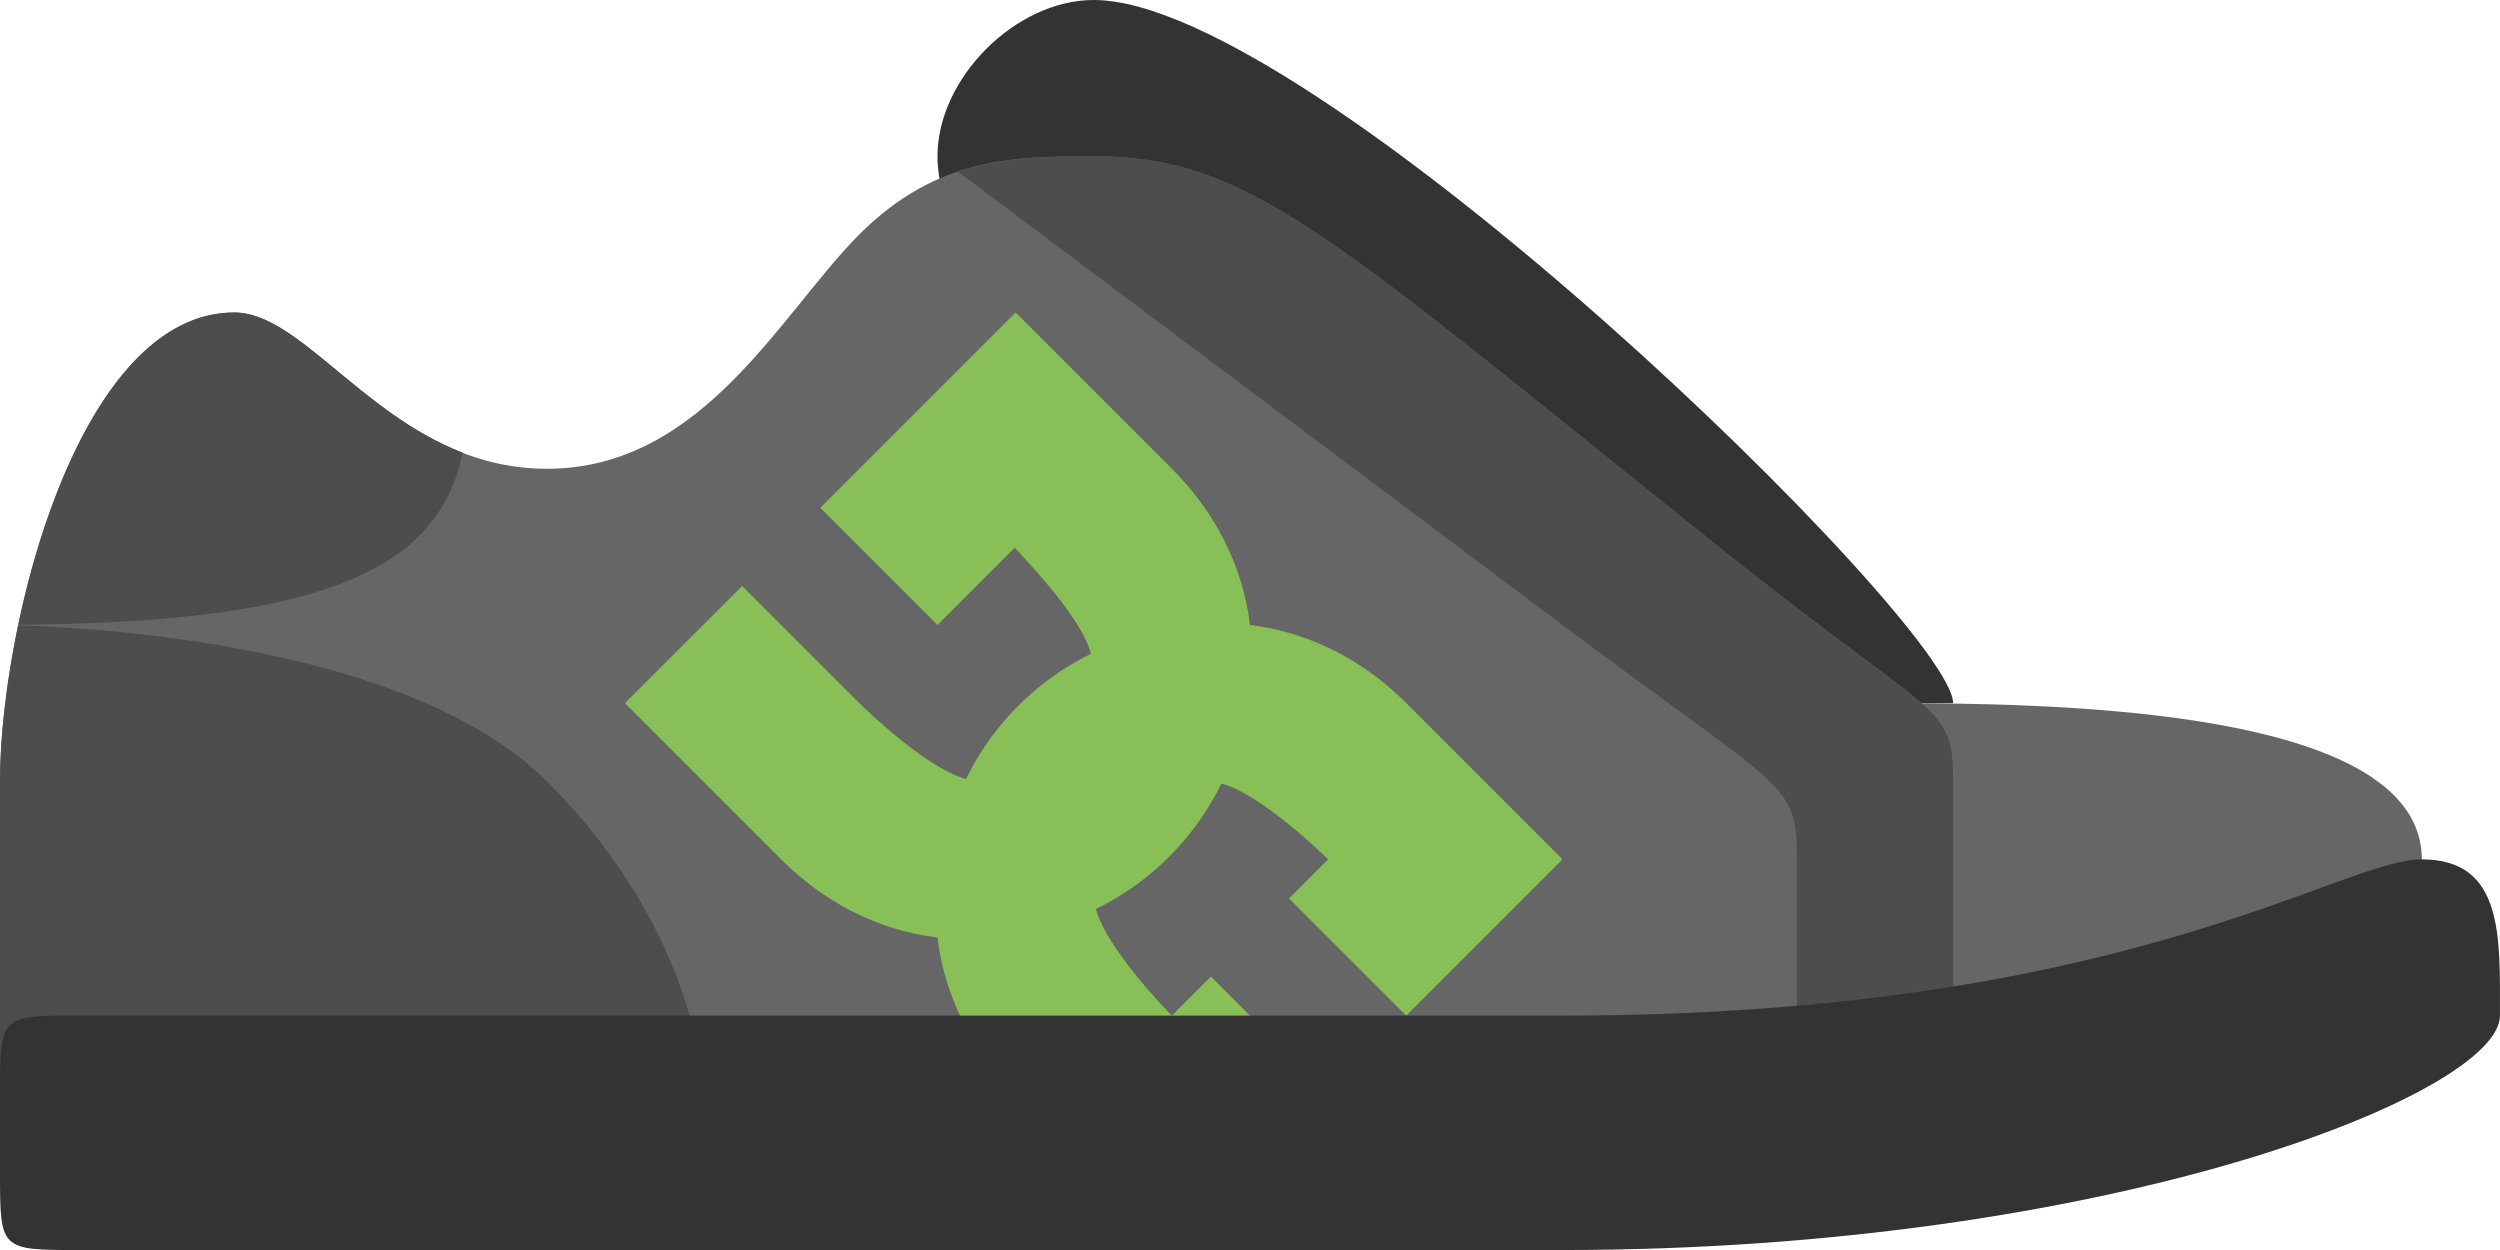 <svg xmlns="http://www.w3.org/2000/svg" width="64.001" height="32.001"><path d="M28 0c-2 0-4 2-4 4.001C24 8.853 36 18 36 18h14c0-2-16.405-18-22-18z" fill="#333"/><path d="M49.188 18.003C48.416 17.315 46.917 16.334 44 14 34 6 32 4.001 28 4.001c-2 0-4 0-6 1.999-2 2-4 6.001-8 6.001S8 8 6 8c-4 0-6 8-6 12.001v8h50L62 24v-2c0-3.647-8.312-3.969-12.812-3.997z" fill-rule="evenodd" clip-rule="evenodd" fill="#666"/><path d="M44 14C34 6 32 4.001 28 4.001c-1.156 0-2.313.013-3.469.398L40 16c5.769 4.326 6 4.001 6 6v6.001h4v-8c0-2.02-.369-1.496-6-6.001zM.466 16.009C.159 17.476 0 18.893 0 20.001v8h18s0-4.001-4-8C10.516 16.516 2.479 16.066.466 16.009zm.003-.015c8.076-.057 10.768-1.525 11.377-4.405C9.21 10.569 7.604 8 6 8 3.111 8 1.271 12.169.469 15.994z" fill-rule="evenodd" clip-rule="evenodd" fill="#4d4d4d"/><path d="M36 26l4-4-4-4c-1.063-1.063-2.423-1.806-4-2-.194-1.577-.938-2.937-2-4l-4-4-5 5 3 3 1.978-1.978c1.023 1.091 1.781 2.051 1.951 2.716a6.987 6.987 0 00-3.198 3.204C23.669 19.66 22 18 22 18l-3-2.999L16 18l4 4c1.063 1.063 2.422 1.806 4 2 .193 1.577.937 2.938 2 4l4 4.001L34 28l-3-3-1 1s-1.66-1.669-1.943-2.73a6.996 6.996 0 003.212-3.212C32.33 20.341 34 22 34 22l-1 1.001L36 26z" fill="#88c057"/><path d="M62 22c-2.104 0-7.595 4-22 4H2c-2 0-2 0-2 2.001V30c0 2.001 0 2.001 2 2.001h38c14 0 24-4 24-6.001 0-2 .104-4-2-4z" fill="#333"/></svg>